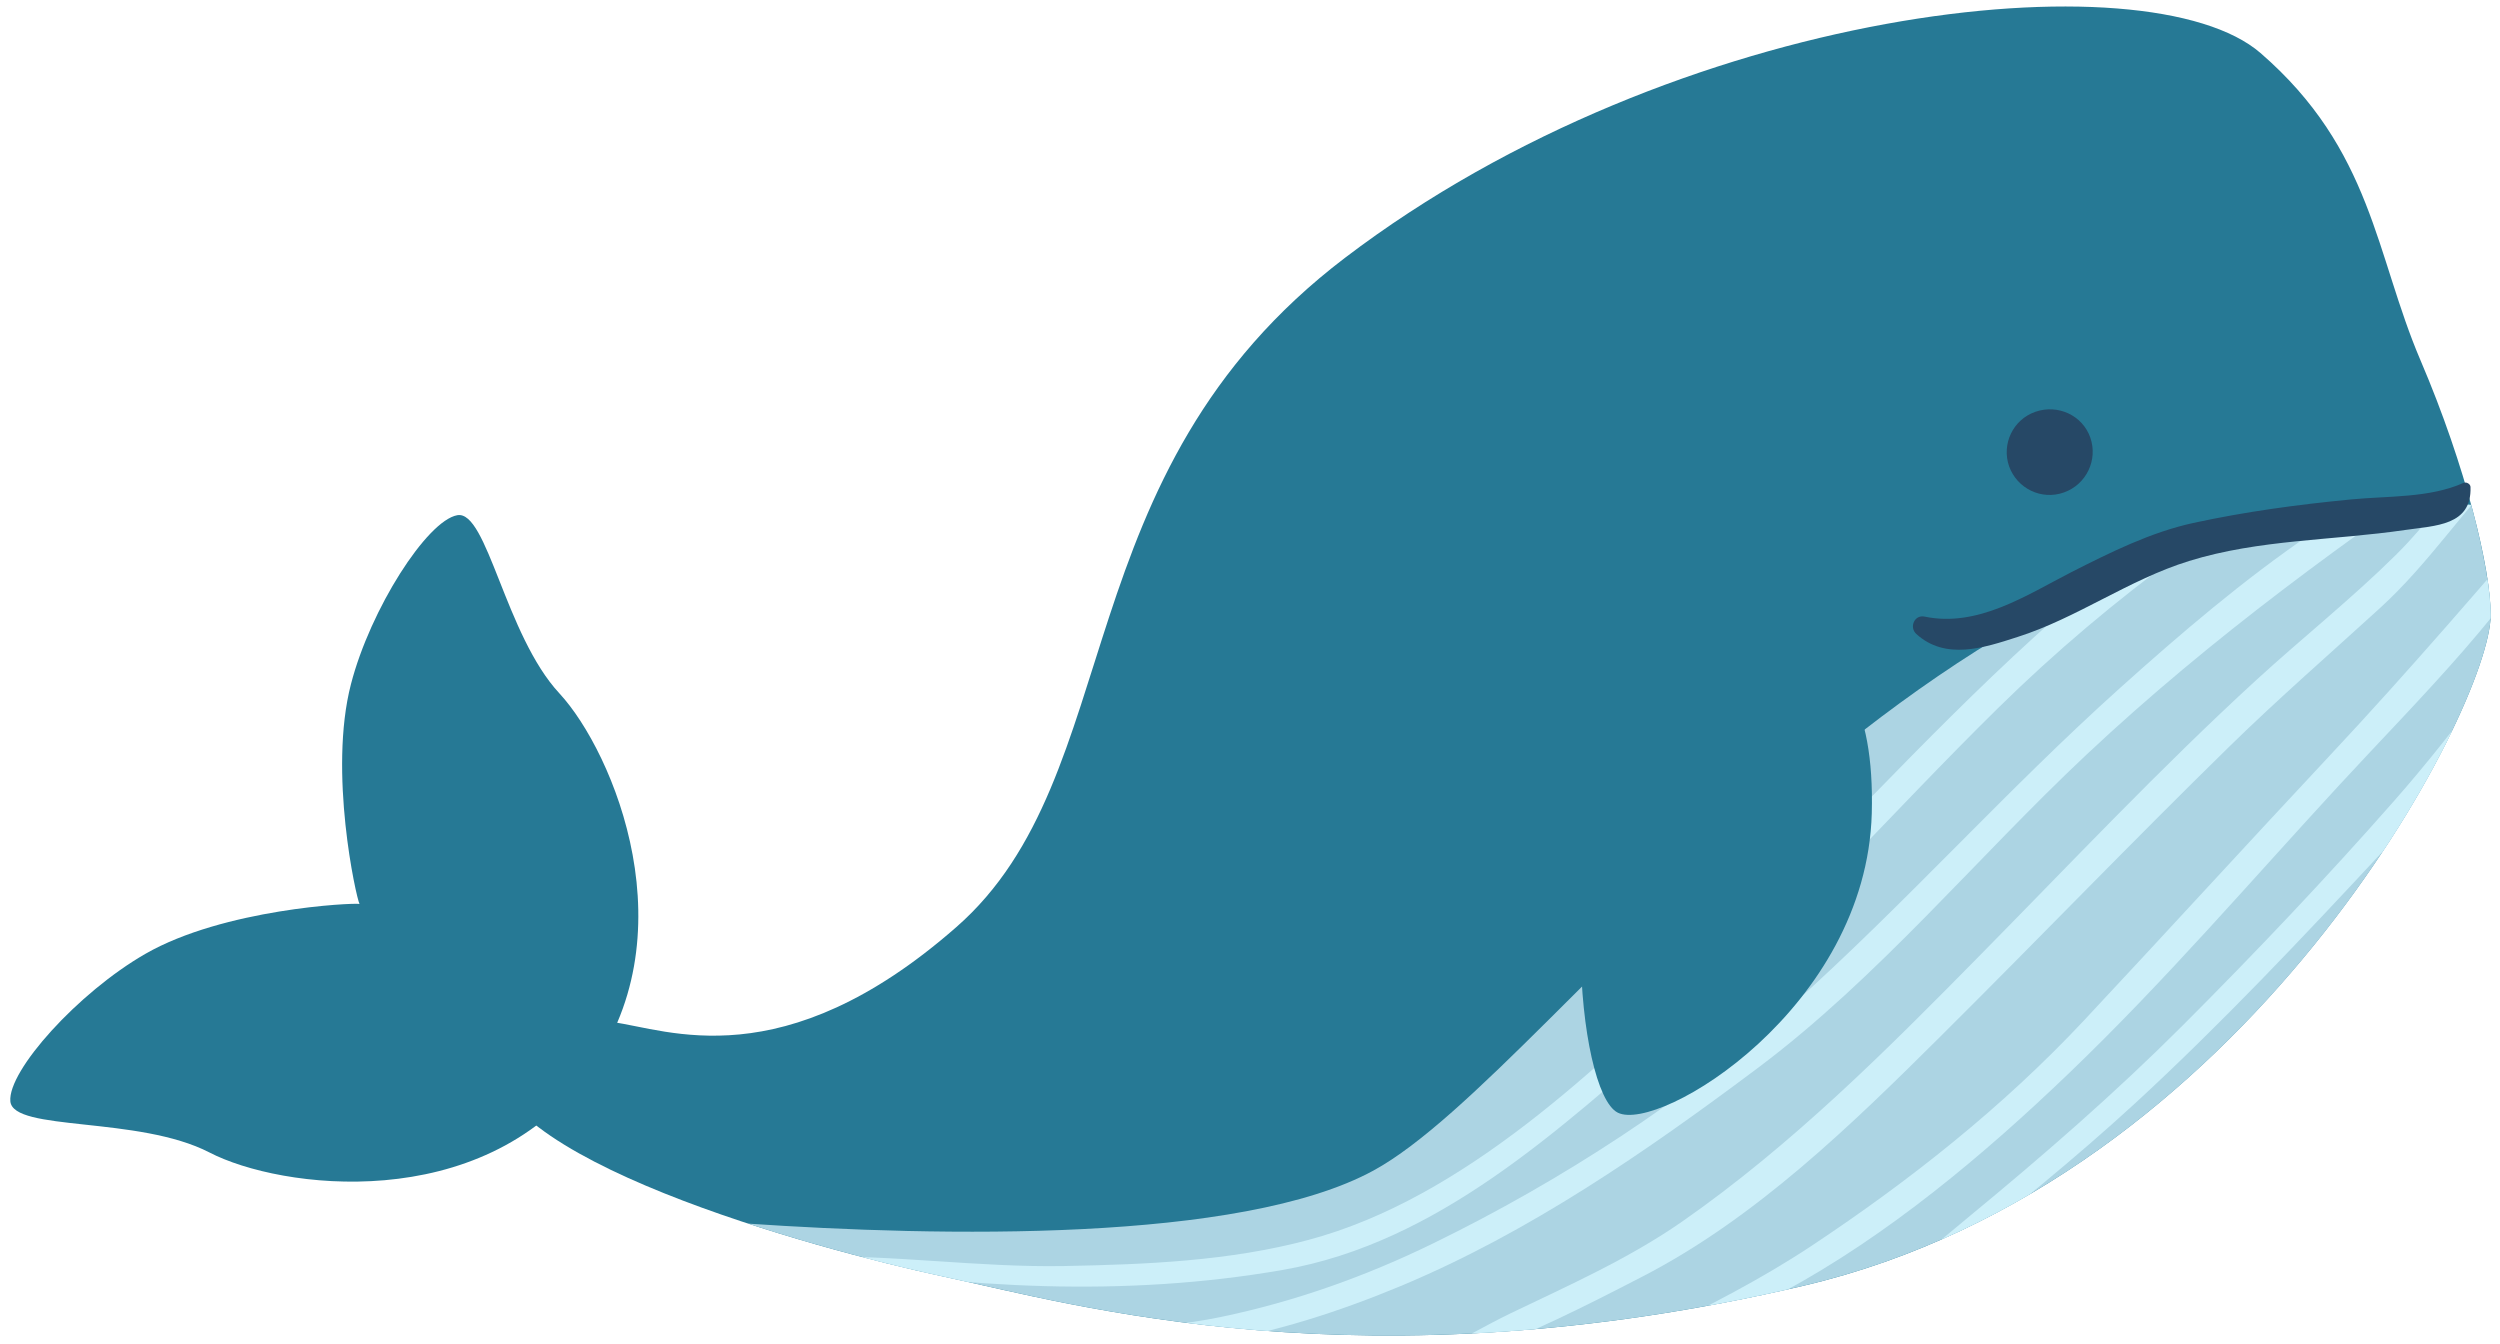 <?xml version="1.0" encoding="utf-8"?>
<!-- Generator: Adobe Illustrator 26.3.1, SVG Export Plug-In . SVG Version: 6.00 Build 0)  -->
<svg version="1.1" id="레이어_1" xmlns="http://www.w3.org/2000/svg" xmlns:xlink="http://www.w3.org/1999/xlink" x="0px"
	 y="0px" viewBox="0 0 966.6 519.8" style="enable-background:new 0 0 966.6 519.8;" xml:space="preserve">
<style type="text/css">
	.st0{fill:#267995;}
	.st1{fill:#ACD4E3;}
	.st2{fill:#264866;}
	.st3{clip-path:url(#SVGID_00000029020187602263116910000008830844004683293833_);fill:#CCEFF9;}
	.st4{clip-path:url(#SVGID_00000096779269350478101560000003637300732628331440_);fill:#CCEFF9;}
	.st5{clip-path:url(#SVGID_00000078748333667986990950000017767233128988549541_);fill:#CCEFF9;}
	.st6{clip-path:url(#SVGID_00000118361068374172361890000009792758838440776073_);fill:#CCEFF9;}
	.st7{clip-path:url(#SVGID_00000175316358647305285780000008531279787189087128_);fill:#CCEFF9;}
</style>
<g>
	<path class="st0" d="M236.9,395.2c21,2.7,65.6,22.2,132.8-36.7C437,299.7,410.1,183.3,520,99.7C648.8,1.7,830.7-17,874,20.5
		c43.3,37.5,44.4,78,61.9,118.9c17.5,40.9,27.2,80.9,27.1,98.5c-0.2,35.2-93.9,218.9-265.6,259.2c-170.2,39.9-282.3,7.2-332.9-3.6
		c-48.9-10.5-180.5-46.2-173.8-87.1C195.4,377.1,215.9,392.5,236.9,395.2z"/>
	<path class="st1" d="M531,452.6c-51.4,28-168.2,25.5-241.8,20.5c29,9.5,57.6,16.6,75.3,20.4c50.6,10.8,162.7,43.5,332.9,3.6
		c171.8-40.3,265.5-224,265.6-259.2c0-9.2-2.6-24.4-7.5-42.7C748,184.5,604.1,412.8,531,452.6z"/>
	<path class="st2" d="M808.2,169.2c3,8.6-1.5,18.1-10.2,21.2s-18.1-1.5-21.2-10.1c-3-8.6,1.5-18.1,10.2-21.1
		S805.2,160.6,808.2,169.2z"/>
	<g>
		<g>
			<defs>
				<path id="SVGID_1_" d="M531,452.6c-51.4,28-168.2,25.5-241.8,20.5c29,9.5,57.6,16.6,75.3,20.4c50.6,10.8,162.7,43.5,332.9,3.6
					c171.8-40.3,265.5-224,265.6-259.2c0-9.2-2.6-24.4-7.5-42.7C748,184.5,604.1,412.8,531,452.6z"/>
			</defs>
			<clipPath id="SVGID_00000058574287349224887810000018210670753725131663_">
				<use xlink:href="#SVGID_1_"  style="overflow:visible;"/>
			</clipPath>
			<path style="clip-path:url(#SVGID_00000058574287349224887810000018210670753725131663_);fill:#CCEFF9;" d="M918.3,160.8
				c-24.9,6.6-49,23.1-70.4,37c-21.9,14.2-42.2,31-61.5,48.6c-43.1,39.3-82,83-124,123.5c-43.9,42.4-96.2,93.4-156.5,109.5
				c-30.5,8.2-62.9,9.5-94.4,10.1c-33.3,0.6-66.4-4.5-99.6-3.6c-1.2,0-1.3,1.9-0.1,2.1C372.8,498,434.6,501.7,496,491
				c60.1-10.5,106.9-54.4,151.5-93c44.5-38.5,83.2-83.1,125.1-124.3c44-43.3,93.9-79,147.8-108.9
				C922.8,163.5,920.6,160.1,918.3,160.8z"/>
		</g>
		<g>
			<defs>
				<path id="SVGID_00000103971842760239470200000011224750907179590811_" d="M531,452.6c-51.4,28-168.2,25.5-241.8,20.5
					c29,9.5,57.6,16.6,75.3,20.4c50.6,10.8,162.7,43.5,332.9,3.6c171.8-40.3,265.5-224,265.6-259.2c0-9.2-2.6-24.4-7.5-42.7
					C748,184.5,604.1,412.8,531,452.6z"/>
			</defs>
			<clipPath id="SVGID_00000057132447579449501170000011621729196793644726_">
				<use xlink:href="#SVGID_00000103971842760239470200000011224750907179590811_"  style="overflow:visible;"/>
			</clipPath>
			<path style="clip-path:url(#SVGID_00000057132447579449501170000011621729196793644726_);fill:#CCEFF9;" d="M960.1,165.2
				c-24.7,8.6-45.2,26.7-66.6,41.2c-26.1,17.8-50.2,38.4-73.7,59.5c-43.8,39.3-83,83.4-126.8,122.6c-40.8,36.5-89.4,68.1-138.6,92.1
				c-26.1,12.8-53.9,22.7-82.4,28.6c-27.3,5.7-54.8,4.6-82.5,4.3c-1.5,0-1.4,2.1-0.2,2.5c49.4,14.9,105.8,0.6,152.1-18.7
				c49.9-20.8,95-52,138-84.2c46.8-35,84.9-81.5,127.4-121.4c48.7-45.7,101.1-83.5,156.2-121C965.9,168.8,963.4,164,960.1,165.2z"/>
		</g>
		<g>
			<defs>
				<path id="SVGID_00000121983970051125718500000001658908363810175139_" d="M531,452.6c-51.4,28-168.2,25.5-241.8,20.5
					c29,9.5,57.6,16.6,75.3,20.4c50.6,10.8,162.7,43.5,332.9,3.6c171.8-40.3,265.5-224,265.6-259.2c0-9.2-2.6-24.4-7.5-42.7
					C748,184.5,604.1,412.8,531,452.6z"/>
			</defs>
			<clipPath id="SVGID_00000179607377106607830500000016362393269050952892_">
				<use xlink:href="#SVGID_00000121983970051125718500000001658908363810175139_"  style="overflow:visible;"/>
			</clipPath>
			<path style="clip-path:url(#SVGID_00000179607377106607830500000016362393269050952892_);fill:#CCEFF9;" d="M966.7,172.7
				c-16,11.4-26.5,28.2-40.4,41.9c-17.2,17-36.1,32-53.9,48.3c-37.1,34-71.8,70.9-107.2,106.8c-36.1,36.7-72.4,73-114.8,102.6
				c-20.7,14.4-43.9,24.7-66.6,35.6c-17.8,8.6-41.9,24.8-62.2,23.6c-2.5-0.2-2.7,4-0.3,4.4c16.7,2.4,32-6.4,47.3-11.8
				c22.6-8.1,44.5-19.2,65.8-30.2c44.3-22.7,81.4-58.9,116.4-93.7c37.2-37,73.6-74.8,111.1-111.5c18.9-18.5,38.8-35.8,58.3-53.6
				c19.2-17.5,32.9-39,51.1-57.2C974.3,175,969.9,170.4,966.7,172.7z"/>
		</g>
		<g>
			<defs>
				<path id="SVGID_00000143602521271248202150000010949639204250474416_" d="M531,452.6c-51.4,28-168.2,25.5-241.8,20.5
					c29,9.5,57.6,16.6,75.3,20.4c50.6,10.8,162.7,43.5,332.9,3.6c171.8-40.3,265.5-224,265.6-259.2c0-9.2-2.6-24.4-7.5-42.7
					C748,184.5,604.1,412.8,531,452.6z"/>
			</defs>
			<clipPath id="SVGID_00000117656248687953485180000013274955294399931809_">
				<use xlink:href="#SVGID_00000143602521271248202150000010949639204250474416_"  style="overflow:visible;"/>
			</clipPath>
			<path style="clip-path:url(#SVGID_00000117656248687953485180000013274955294399931809_);fill:#CCEFF9;" d="M990.3,190.8
				c-29.4,34.2-58.4,68.1-89.3,101.1c-31.9,34.1-63.4,68.6-95.3,102.7c-31.3,33.4-67.3,61.9-105.3,87.1
				c-19.3,12.8-39.9,23.3-60.7,33.5c-9.7,4.7-19.3,9.4-29,14.2c-2.9,1.4-11.4,9.7-13.6,9.4c-1.4-0.2-2.1,1.8-0.8,2.3
				c6.1,2.7,23.4-8.8,28.5-10.8c22.1-8.9,43.7-19.5,64.7-30.8c40.4-21.8,77.6-53,110.6-84.7c36.7-35.2,70-74,104.4-111.3
				c32.3-35,66.7-68.1,90-110.1C995.9,191,992.2,188.7,990.3,190.8z"/>
		</g>
		<g>
			<defs>
				<path id="SVGID_00000072971710124366449720000015099581417802276004_" d="M531,452.6c-51.4,28-168.2,25.5-241.8,20.5
					c29,9.5,57.6,16.6,75.3,20.4c50.6,10.8,162.7,43.5,332.9,3.6c171.8-40.3,265.5-224,265.6-259.2c0-9.2-2.6-24.4-7.5-42.7
					C748,184.5,604.1,412.8,531,452.6z"/>
			</defs>
			<clipPath id="SVGID_00000016042581520098190710000014839919094739960738_">
				<use xlink:href="#SVGID_00000072971710124366449720000015099581417802276004_"  style="overflow:visible;"/>
			</clipPath>
			<path style="clip-path:url(#SVGID_00000016042581520098190710000014839919094739960738_);fill:#CCEFF9;" d="M994.6,222.9
				c-23.5,28.5-44.3,58.8-68.8,86.6c-26.3,29.9-53.9,59-82,87.1c-26,26-53.6,50-82,73.4c-9,7.4-17.8,15-27.1,22.2
				c-7.7,6-21.8,19.1-32.3,16.2c-2.3-0.6-3.5,3-1.3,3.9c16.8,6.7,39.1-15,50.7-24.1c25.3-19.9,50.1-39.9,73.8-61.7
				c33.3-30.7,64.5-63.8,95.4-97c28.8-30.9,60.6-65.1,76-105.1C997.6,223,995.8,221.6,994.6,222.9z"/>
		</g>
	</g>
	<path class="st0" d="M632.6,283.6c-31.7,35.4-23.1,138.6-7.1,146.6s96.1-40.4,98.2-115.7C726,228.3,668.5,243.5,632.6,283.6z"/>
	<path class="st0" d="M176.8,199.2c-11.7,2.1-33.6,36.3-41.1,65.3c-8.8,33.9,2,82.5,3.3,85c-2.7-0.5-52.5,1.9-82.8,19.3
		C30.1,383.8,3,414,4,425.8c1,11.8,49.5,5.6,77,19.8c27.4,14.2,104.6,24.2,145.5-29.4c40.9-53.6,10.8-125.4-10.2-148.1
		C195.3,245.5,188.4,197.1,176.8,199.2z"/>
	<path class="st2" d="M952.5,186.7c-13.2,5.9-29.1,5-43.5,6.4c-20.7,2-40.7,4.7-61,9.1c-16.5,3.6-32.1,11.4-47.1,19
		c-17.5,9-36.3,21.5-56.8,17.2c-3.9-0.8-6,4.1-3.2,6.7c11.3,10.3,26.1,5.4,39.1,1.2c23-7.3,43.1-22.2,66.4-29.4
		c27.1-8.4,55.8-7.9,83.6-12c11.6-1.7,25.7-1.6,25.2-16.6C955.2,187.2,953.7,186.2,952.5,186.7z"/>
</g>
</svg>
